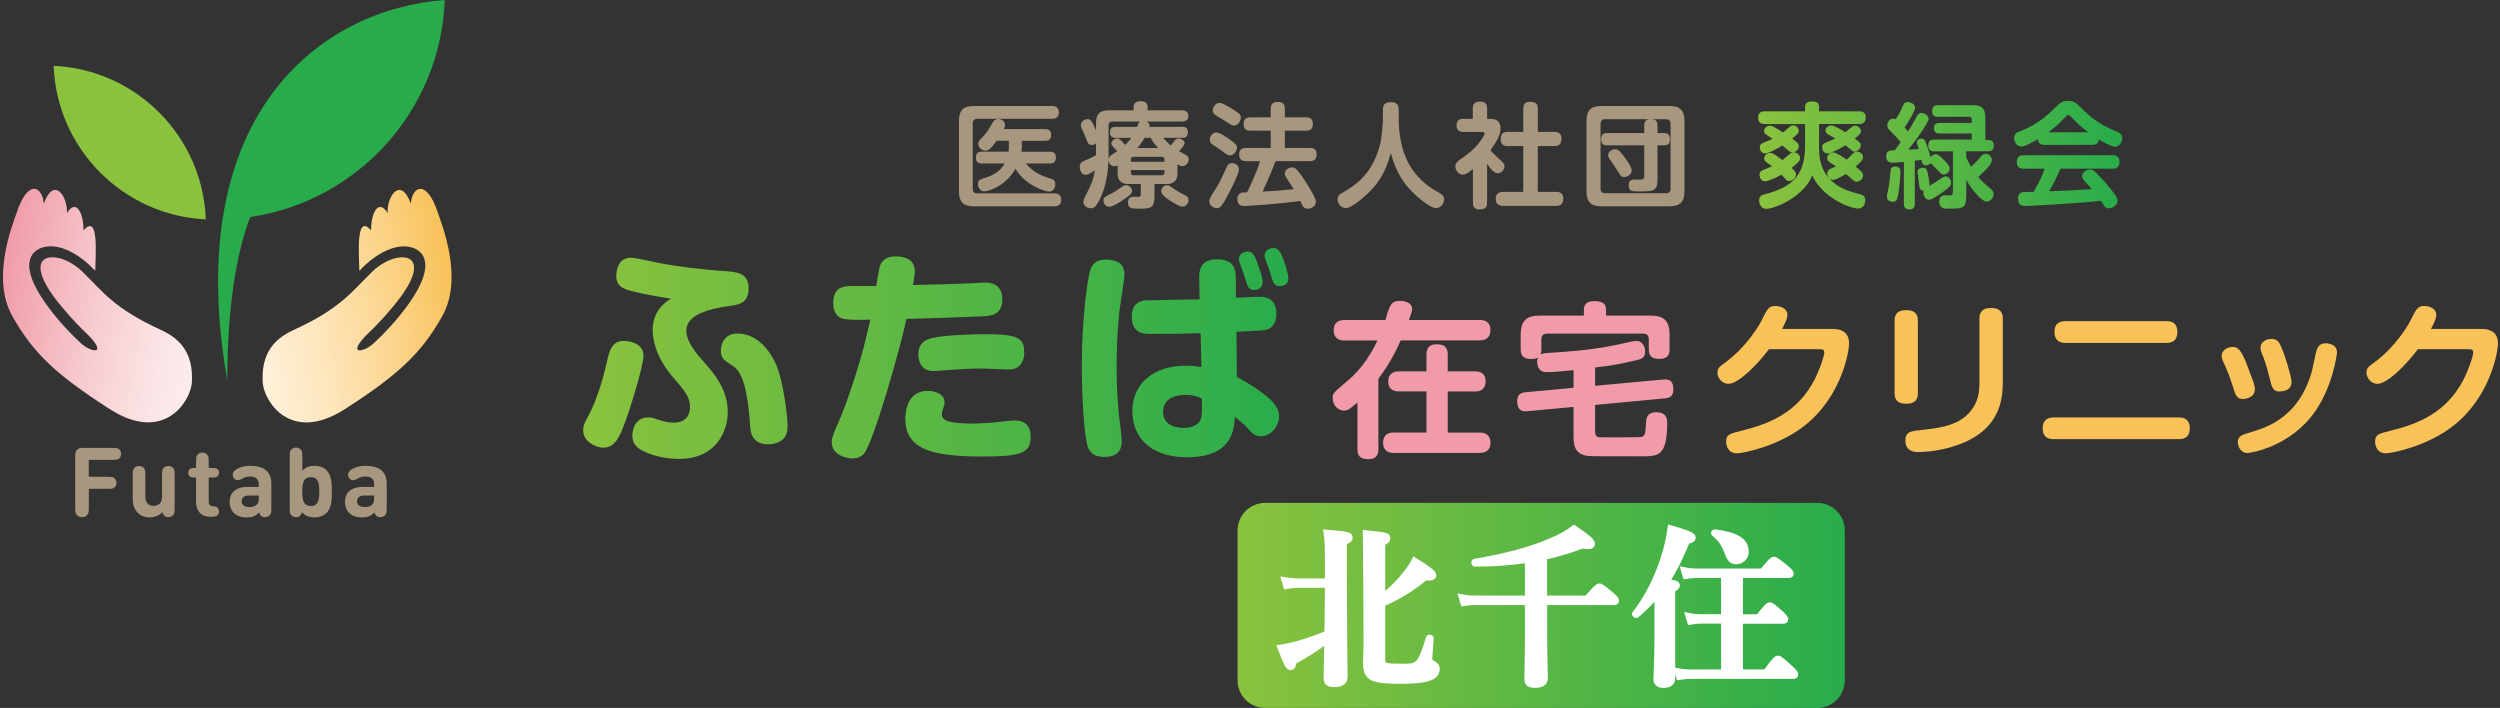 <?xml version="1.0" encoding="utf-8"?>
<!-- Generator: Adobe Illustrator 25.0.0, SVG Export Plug-In . SVG Version: 6.00 Build 0)  -->
<svg version="1.1" id="レイヤー_1" xmlns="http://www.w3.org/2000/svg" xmlns:xlink="http://www.w3.org/1999/xlink" x="0px"
	 y="0px" viewBox="0 0 452 128" style="enable-background:new 0 0 452 128;" xml:space="preserve">
<rect x="0" y="0" width="452" height="128" fill="#333333" stroke="none"/>
<style type="text/css">
	.st0{fill:url(#SVGID_3_);}
	.st1{fill:#F09BA7;}
	.st2{fill:#F9C258;}
	.st3{fill:#A8977F;}
	.st4{fill:url(#SVGID_4_);}
	.st5{fill:#8AC23E;}
	.st6{fill:#28AC4B;}
	.st7{clip-path:url(#SVGID_5_);fill:url(#SVGID_6_);}
	.st8{clip-path:url(#SVGID_7_);fill:url(#SVGID_8_);}
	.st9{fill:url(#SVGID_9_);}
	.st10{fill:#FFFFFF;stroke:#FFFFFF;stroke-miterlimit:10;}
</style>
<linearGradient id="SVGID_3_" gradientUnits="userSpaceOnUse" x1="105.443" y1="63.912" x2="232.934" y2="63.912">
	<stop  offset="0" style="stop-color:#8AC23E"/>
	<stop  offset="1" style="stop-color:#28AC4B"/>
</linearGradient>
<path class="st0" d="M116.34,64.3c0,1.84-2.33,9.42-3.43,12.32c-0.9,2.45-1.8,4.32-3.8,4.32c-1.55,0-3.67-1.22-3.67-3.06
	c0-0.94,0.24-1.43,1.06-2.94c1.39-2.57,2.61-6.77,3.06-8.81c0.61-2.73,0.98-4.49,3.26-4.49c0.33,0,0.69,0.04,1.06,0.12
	C114.87,61.97,116.34,62.59,116.34,64.3 M140.12,65.48c-1.35-2.81-3.71-5.18-6.77-5.18c-2.12,0-2.73,1.47-2.94,2.33
	c-0.04,0.24-0.08,0.49-0.08,0.81c0,0.9,0.37,1.39,0.61,1.63c0.25,0.25,1.63,1.1,1.92,1.35c2.08,1.75,2.53,7.3,2.77,10.69
	c0.08,1.02,0.29,3.22,3.3,3.22c0.94,0,2.12-0.33,2.78-1.06c0.45-0.49,0.69-1.22,0.69-2.49C142.41,76.38,141.84,68.99,140.12,65.48
	 M131.99,55.31c1.77-0.23,3.36-0.58,3.36-3.25c0-2.72-2.2-2.92-4.41-3.06c-4.81-0.3-9.3-0.98-11.46-1.39
	c-0.78-0.12-4.53-1.02-5.38-1.02c-2.04,0-2.53,1.75-2.65,2.73c-0.29,2.53,1.39,2.98,3.06,3.38c1.7,0.44,4.2,0.89,6.8,1.29
	c-2.05,1.22-3.46,3.22-3.29,6.1c0.23,3.85,2.57,6.85,3.67,8.12c2.2,2.57,3.06,3.55,3.06,5.43c0,0.45-0.08,2.77-2.9,2.77
	c-0.98,0-1.75-0.2-2.33-0.37c-1.51-0.49-1.67-0.57-2.29-0.57c-2.9,0-2.9,3.1-2.9,3.26c0,1.14,0.45,2,1.71,2.69
	c2.41,1.31,5.35,1.55,6.77,1.55c6.78,0,8.77-5.18,8.77-8.41c0-3.14-1.31-5.86-4.41-9.22C122.05,59.77,123.09,56.47,131.99,55.31
	 M159.48,47.37c0.61-0.82,1.55-1.02,2.45-1.02c1.59,0,3.47,0.49,3.47,2.73c0,0.57-0.12,1.22-0.33,2.45
	c3.26-0.08,7.22-0.16,9.79-0.28c0.49,0,2.69-0.16,3.14-0.16c0.82,0,3.22,0.04,3.22,3.06c0,2.77-2.04,2.94-3.3,3.02
	c-4.2,0.2-9.39,0.37-14.04,0.49c-1.06,5.18-6.04,22.65-7.71,24.4c-0.29,0.33-0.94,0.82-2.04,0.82c-1.14,0-3.75-0.61-3.75-2.94
	c0-0.9,0.65-2.37,1.06-3.22c1.63-3.67,3.63-9.79,4.73-13.99c0.45-1.75,0.94-3.92,1.18-4.94c-2.33,0.08-4.69,0.08-5.47-0.37
	c-1.06-0.61-1.23-1.84-1.23-2.61c0-2.53,1.31-3.1,3.35-3.1h4.41C158.99,48.31,159.03,47.94,159.48,47.37 M177.59,82.54
	c-9.67,0-13.91-1.55-13.91-6.89c0-0.53,0.04-4.98,4.04-4.98c1.47,0,3.06,0.61,3.06,2.08c0,0.41-0.12,0.73-0.2,0.94
	c-0.24,0.65-0.29,0.82-0.29,1.18c0,0.74,0.45,1.22,1.92,1.47c1.1,0.2,2.49,0.24,3.43,0.24c1.14,0,3.31-0.08,6-0.41
	c0.49-0.04,1.39-0.16,1.84-0.16c1.83,0,2.86,1.02,2.86,2.94C186.32,81.84,184.9,82.54,177.59,82.54 M184.16,66.26
	c-0.53,0.45-1.1,0.53-2.04,0.53c-0.69,0-3.75-0.16-4.37-0.16c-2.57,0-3.67,0.08-7.55,0.37c-0.24,0.04-0.9,0.08-1.47,0.08
	c-2.69,0-2.69-2.65-2.69-3.06c0-1.27,0.53-2.45,2.45-2.9c2.57-0.57,7.34-0.69,10.08-0.69c6.16,0,6.61,1.02,6.61,3.55
	C185.18,64.59,184.9,65.69,184.16,66.26 M203.31,49.73c0,0.49-0.81,5.59-0.94,6.65c-0.33,3.26-0.49,6.61-0.49,9.91
	c0,3.59,0.2,7.34,0.69,10.93c0.12,0.9,0.24,2.08,0.24,2.57c0,1.96-1.18,2.82-3.1,2.82c-0.77,0-2.53-0.04-3.1-2.04
	c-0.61-2.08-1.02-8.77-1.02-14.57c0-8.85,1.14-15.87,1.43-16.85c0.29-1.1,0.98-2.53,3.76-2.16
	C202.78,47.29,203.31,48.27,203.31,49.73 M216.82,50.31c-0.04-1.14,0.04-3.43,3.26-3.43c3.26,0,3.35,2.16,3.35,3.43l0.04,3.51
	c0.65-0.04,3.96-0.16,4.16-0.16c0.81,0,3.14,0,3.14,3.1c0,2.04-1.14,2.65-1.67,2.82c-0.65,0.16-0.94,0.2-5.55,0.41l0.08,8.16
	c3.26,1.75,5.14,3.22,6.28,4.32c0.82,0.82,1.35,1.75,1.35,2.82c0,1.8-1.47,3.59-3.26,3.59c-1.14,0-1.55-0.45-2.94-2
	c-0.17-0.16-1.59-1.39-1.8-1.55c-0.12,2.24-0.37,7.34-8.61,7.34c-7.26,0-9.92-4.2-9.92-8.32c0-4.9,3.75-8.24,9.63-8.24
	c1.31,0,2.2,0.16,2.86,0.25l-0.16-6.12c-2.81,0.12-6.28,0.12-9.14,0.12c-1.02,0-3.3,0-3.3-3.1c0-2.41,1.47-2.81,2.36-2.94
	c0.49-0.04,8.12-0.2,9.91-0.2L216.82,50.31z M214.33,71.4c-0.98,0-4.04,0.2-4.04,3.06c0,2.82,3.06,2.9,3.67,2.9
	c0.9,0,2.61-0.2,3.14-1.59c0.2-0.57,0.24-0.9,0.2-3.71C216.49,71.68,215.76,71.4,214.33,71.4 M224.12,47.49
	C224,47.2,224,46.92,224,46.8c0-1.06,1.1-1.31,1.59-1.31c0.69,0,1.18,0.53,1.47,1.35c0.69,1.8,1.22,3.26,1.22,4.16
	c0,1.35-1.31,1.43-1.55,1.43c-0.57,0-0.98-0.2-1.27-1.02c-0.08-0.29-0.57-1.75-0.65-2.04C224.69,49.08,224.24,47.86,224.12,47.49
	 M228.77,46.84c-0.12-0.29-0.12-0.61-0.12-0.69c0-1.06,1.18-1.31,1.63-1.31c0.86,0,1.18,0.69,1.63,1.76c0.45,1.1,1.02,2.9,1.02,3.75
	c0,1.35-1.39,1.39-1.59,1.39c-0.41,0-0.94-0.12-1.26-1.02c-0.08-0.28-0.53-1.71-0.61-2C229.38,48.43,228.85,47.12,228.77,46.84"/>
<g>
	<g>
		<path class="st1" d="M267.61,57.85h-12.87c0.57-1.56,0.57-1.77,0.57-1.98c0-1.23-1.45-1.47-2.2-1.47c-1.57,0-1.87,0.72-2.62,3.46
			h-7.46c-1.23,0-1.9,0.66-1.9,1.86c0,1.14,0.63,1.84,1.9,1.84h6.01c-0.84,1.83-2.59,4.93-5.29,7.19c-2.68,2.26-2.8,2.35-2.8,3.22
			c0,1.26,0.9,2.26,2.04,2.26c0.6,0,0.93-0.15,2.44-1.47v8.48c0,1.11,0.45,1.78,1.98,1.78c1.8,0,1.8-1.35,1.8-1.78V68.49
			c2.2-2.89,3.61-5.92,4.03-6.95h14.34c1.23,0,1.89-0.66,1.89-1.86C269.5,58.42,268.72,57.85,267.61,57.85z"/>
		<path class="st1" d="M267.58,78.21h-5.83v-7.43h4.99c1.17,0,1.86-0.6,1.86-1.84c0-1.23-0.72-1.8-1.86-1.8h-4.99v-3.1
			c0-1.32-0.72-1.8-2.07-1.8c-1.45,0-1.77,0.93-1.77,1.8v3.1h-5.02c-1.2,0-1.9,0.63-1.9,1.83c0,1.26,0.78,1.8,1.9,1.8h5.02v7.43
			h-5.96c-1.23,0-1.89,0.63-1.89,1.86c0,1.23,0.72,1.83,1.89,1.83h15.64c1.23,0,1.9-0.69,1.9-1.86
			C269.47,78.66,268.57,78.21,267.58,78.21z"/>
		<path class="st1" d="M301.1,72.01c0.84-0.09,1.44-0.39,1.44-1.66c0-1.92-1.29-1.77-1.78-1.74l-12.36,1.14v-3.31
			c3.19-0.36,4.81-0.69,7.49-1.32c0.84-0.18,1.56-0.48,1.56-1.53c0-0.63-0.33-1.95-1.62-1.95c-0.36,0-0.93,0.12-1.18,0.18
			c-6.01,1.44-10.4,1.71-15.01,2.01c-0.21,0-0.75,0.06-1.11,0.27c0.09-0.24,0.15-0.42,0.15-1.02v-1.74c0-0.69,0.36-1.02,1.02-1.02
			h17.38c0.69,0,1.02,0.36,1.02,1.02v1.71c0,1.17,0.36,1.84,1.96,1.84c1.68,0,1.8-1.02,1.8-1.84v-2.5c0-2.68-1.14-3.49-3.46-3.49
			h-8.03v-1.11c0-1.23-0.9-1.5-2.17-1.5c-1.05,0-1.83,0.39-1.83,1.5v1.11h-7.94c-2.29,0-3.49,0.78-3.49,3.49v2.53
			c0,1.08,0.36,1.83,1.9,1.83c0.69,0,0.99-0.15,1.23-0.27c-0.15,0.3-0.15,0.63-0.15,0.75c0,0.48,0.09,1.89,1.68,1.89
			c1.17,0,2.28-0.09,4.9-0.36v3.19l-8.69,0.81c-0.87,0.09-1.5,0.42-1.5,1.59c0,2.01,1.35,1.89,1.83,1.84l8.36-0.78v5.44
			c0,0.99,0,3.28,2.77,3.43c0.81,0.06,1.53,0.06,9.65,0.06c2.83,0,4.51,0,4.51-6.05c0-0.54,0-1.92-1.98-1.92
			c-1.74,0-1.8,1.23-1.83,1.77c-0.12,2.07-0.15,2.53-0.9,2.71c-0.33,0.06-4.51,0.06-5.42,0.06c-2.22,0-2.28,0-2.46-0.09
			c-0.24-0.12-0.45-0.33-0.45-1.05v-4.72L301.1,72.01z"/>
	</g>
	<g>
		<path class="st2" d="M331.31,59.47h-9.11c0.81-1.53,0.96-2.04,0.96-2.59c0-1.08-1.23-1.56-2.14-1.56c-1.26,0-1.47,0.51-2.59,2.74
			c-0.45,0.93-2.8,4.72-6.28,7.31c-1.38,1.02-1.63,1.2-1.63,2.02c0,0.99,0.9,2.01,1.96,2.01c2.04,0,5.83-4.21,7.34-6.26h8.87
			c0.75,0,1.14,0,1.14,0.57c0,0.78-0.93,3.28-1.71,4.84c-3.13,6.11-8.27,8.09-13.23,9.32c-2.23,0.54-2.8,0.72-2.8,2.02
			c0,0.45,0.18,2.07,1.99,2.07c0.96,0,7.4-1.23,12.18-4.99c6.89-5.44,8.06-13.71,8.06-14.86C334.32,60.55,333.5,59.47,331.31,59.47z
			"/>
		<path class="st2" d="M346.75,71.08V58c0-1.44-0.78-1.93-2.14-1.93c-1.77,0-2.07,0.99-2.07,1.93v13.08c0,1.44,0.78,1.92,2.14,1.92
			C346.45,73,346.75,72.01,346.75,71.08z"/>
		<path class="st2" d="M359.98,55.68c-1.8,0-2.1,1.02-2.1,1.96v11.43c0,1.86-0.18,3.61-1.72,5.41c-1.59,1.84-3.88,2.8-8.66,3.25
			c-2.02,0.21-3.01,0.3-3.01,1.93c0,2.07,1.87,2.07,2.32,2.07c0.66,0,2.95-0.06,5.65-0.81c9.14-2.53,9.65-8.51,9.65-11.97V57.64
			C362.12,56.19,361.3,55.68,359.98,55.68z"/>
		<path class="st2" d="M373.47,62h18.22c1.05,0,1.98-0.42,1.98-1.98c0-1.96-1.53-1.96-1.98-1.96h-18.22c-0.93,0-2.02,0.27-2.02,1.98
			C371.46,62,373.02,62,373.47,62z"/>
		<path class="st2" d="M393.92,75.47h-22.58c-1.2,0-2.02,0.51-2.02,1.98c0,1.95,1.5,1.95,2.02,1.95h22.58c1.2,0,1.99-0.51,1.99-1.98
			C395.91,75.5,394.4,75.47,393.92,75.47z"/>
		<path class="st2" d="M410.45,68.76c0.21,0.93,0.48,2.02,1.53,2.02c0.63,0,2.34-0.06,2.34-1.78c0-0.72-1.2-4.84-1.89-6.31
			c-0.36-0.81-0.66-1.41-1.77-1.41c-0.96,0-1.96,0.57-1.96,1.56c0,0.39,0.12,0.69,0.24,1.02C409.49,65.24,409.88,66.42,410.45,68.76
			z"/>
		<path class="st2" d="M421.12,62.15c-0.21-0.06-0.42-0.09-0.6-0.09c-1.41,0-1.66,1.05-1.84,1.87c-0.63,3.01-0.69,3.34-1.11,4.51
			c-2.44,7.07-7.85,8.87-10.26,9.59c-2.11,0.63-2.71,0.81-2.71,1.92c0,0.6,0.39,1.95,1.77,1.95c0.48,0,7.73-1.08,12.21-7.52
			c3.28-4.75,3.94-10.46,3.94-10.58C422.54,63.2,422.33,62.39,421.12,62.15z"/>
		<path class="st2" d="M407.68,70.36c0-0.45-0.09-0.78-0.33-1.47c-1.75-4.78-2.26-6.16-3.67-6.16c-0.93,0-2.01,0.57-2.01,1.62
			c0,0.42,0.15,0.75,0.3,1.08c0.6,1.29,1.11,2.44,1.83,4.78c0.33,1.05,0.6,1.93,1.65,1.93C406.12,72.13,407.68,71.86,407.68,70.36z"
			/>
		<path class="st2" d="M448.63,59.47h-9.11c0.81-1.53,0.96-2.04,0.96-2.59c0-1.08-1.23-1.56-2.13-1.56c-1.26,0-1.47,0.51-2.59,2.74
			c-0.45,0.93-2.79,4.72-6.28,7.31c-1.38,1.02-1.62,1.2-1.62,2.02c0,0.99,0.9,2.01,1.95,2.01c2.05,0,5.84-4.21,7.34-6.26h8.87
			c0.75,0,1.14,0,1.14,0.57c0,0.78-0.93,3.28-1.71,4.84c-3.13,6.11-8.27,8.09-13.23,9.32c-2.23,0.54-2.8,0.72-2.8,2.02
			c0,0.45,0.18,2.07,1.98,2.07c0.96,0,7.4-1.23,12.18-4.99c6.89-5.44,8.06-13.71,8.06-14.86C451.63,60.55,450.82,59.47,448.63,59.47
			z"/>
	</g>
</g>
<g>
	<g>
		<path class="st3" d="M190.19,19.16c0.27,0,1.25,0,1.25,1.15c0,1.17-0.99,1.17-1.25,1.17h-13.48c-0.53,0-0.84,0.25-0.84,0.84v11.82
			c0,0.58,0.29,0.82,0.84,0.82h13.89c0.27,0,1.27,0.02,1.27,1.17c0,1.17-0.99,1.17-1.27,1.17h-14.47c-1.83,0-2.75-0.64-2.75-2.75
			V21.91c0-2.14,0.92-2.75,2.75-2.75H190.19z M189.8,27.42c0.29,0,1.11,0,1.11,1.07c0,1.07-0.82,1.07-1.11,1.07h-4.34
			c1.21,1.29,1.97,1.95,4.48,2.73c0.41,0.12,0.86,0.29,0.86,1.03c0,0.45-0.25,1.32-1.15,1.32c-0.72,0-4.32-1.15-6.04-4.13
			c-1.97,3.37-5.08,4.09-5.63,4.09c-0.9,0-1.17-0.86-1.17-1.32c0-0.72,0.53-0.88,0.88-0.99c1.27-0.39,2.92-0.92,3.97-2.73h-4.13
			c-0.31,0-1.09,0-1.09-1.05c0-1.03,0.66-1.09,1.09-1.09h4.81c0-0.02,0.06-0.51,0.06-0.72v-1.25h-2.22
			c-1.13,1.64-1.58,1.79-2.01,1.79c-0.62,0-1.3-0.53-1.3-1.23c0-0.43,0.1-0.51,0.99-1.46c0.6-0.62,1.01-1.34,1.52-2.24
			c0.25-0.45,0.56-0.8,1.09-0.8c0.47,0,1.23,0.29,1.23,1.07c0,0.29-0.08,0.49-0.23,0.76h7.48c0.27,0,1.11,0,1.11,1.05
			c0,1.07-0.82,1.07-1.11,1.07h-4.21v1.25c0,0.29-0.04,0.58-0.06,0.72H189.8z"/>
		<path class="st3" d="M212.88,31.24c0,0.43,0,1.03-0.45,1.5c-0.51,0.53-1.15,0.53-1.58,0.53h-2.12v2.14c0,2.14-0.55,2.32-2.73,2.32
			c-1.32,0-2.06,0-2.06-1.13c0-0.66,0.35-1.03,1.01-1.03c0.08,0,0.78,0.02,0.84,0.02c0.39,0,0.47-0.14,0.47-0.55v-1.77h-2.18
			c-1.91,0-2.01-1.25-2.01-2.01v-1.38c-0.14,0.08-0.37,0.19-0.62,0.19c-0.55,0-0.97-0.53-1.03-1.09c-0.08,1.97-0.43,4.77-1.54,6.99
			c-0.76,1.52-1.13,1.69-1.66,1.69c-0.68,0-1.34-0.53-1.34-1.13c0-0.37,0.16-0.7,0.35-1.07c1.07-2.1,1.4-2.73,1.71-4.67
			c-0.39,0.29-1.17,0.82-1.69,0.82c-0.86,0-1.03-1.13-1.03-1.46c0-0.76,0.51-0.97,0.95-1.13c0.53-0.21,1.23-0.53,1.99-0.99v-2.06
			c-0.14,0.08-0.41,0.23-0.78,0.23c-0.62,0-0.72-0.35-1.05-1.23c-0.27-0.74-0.39-0.99-0.76-1.73c-0.04-0.1-0.14-0.35-0.14-0.64
			c0-0.64,0.68-1.07,1.21-1.07c0.62,0,0.84,0.49,1.52,2.03v-1.25c0-1.85,0.82-2.36,2.38-2.36h4.42v-0.64c0-0.9,0.84-1.01,1.21-1.01
			c0.62,0,1.32,0.16,1.32,1.01v0.64h6.15c0.47,0,1.21,0.1,1.21,0.99c0,0.76-0.47,1.03-1.21,1.03h-6.39
			c0.39,0.16,0.66,0.37,0.58,0.97h5.9c0.41,0,1.03,0.02,1.03,0.97c0,0.92-0.55,1.01-1.03,1.01h-3.43c0.92,0.99,1.03,1.09,1.38,1.38
			c0.14-0.16,0.72-0.92,0.86-1.07c0.16-0.16,0.35-0.19,0.53-0.19c0.49,0,1.11,0.37,1.11,0.84c0,0.39-0.68,1.11-1.01,1.46
			c0.21,0.1,1.11,0.6,1.3,0.72c0.39,0.25,0.43,0.45,0.43,0.72c0,0.6-0.39,1.25-1.11,1.25c-0.33,0-0.58-0.1-0.9-0.31V31.24z
			 M202.89,36.26c-0.64,0.43-1.77,1.13-2.34,1.13c-0.78,0-1.05-0.74-1.05-1.11c0-0.56,0.19-0.64,1.44-1.3
			c0.8-0.41,1.07-0.62,1.91-1.21c0.27-0.21,0.47-0.29,0.76-0.29c0.58,0,1.07,0.47,1.07,1.09C204.68,34.96,204.26,35.36,202.89,36.26
			z M200.44,28.72c0.06-0.35,0.35-0.58,0.41-0.62c0.31-0.25,0.84-0.55,1.15-0.78c-0.25-0.27-0.53-0.58-0.78-0.82
			c-0.21-0.23-0.29-0.37-0.29-0.58c0-0.47,0.6-0.9,1.07-0.9c0.29,0,0.51,0.12,1.44,1.17c0.41-0.39,0.78-0.8,1.11-1.27h-2.84
			c-0.62,0-1.03-0.19-1.03-1.03c0-0.84,0.55-0.95,1.03-0.95h3.88c0.29-0.76,0.33-0.84,0.49-0.97h-4.93c-0.49,0-0.72,0.25-0.72,0.7
			V28.72z M204.47,29.25h6.06v-0.41c0-0.29-0.12-0.49-0.49-0.49h-5.08c-0.41,0-0.49,0.23-0.49,0.49V29.25z M204.47,30.75v0.43
			c0,0.29,0.1,0.51,0.49,0.51h5.08c0.41,0,0.49-0.27,0.49-0.51v-0.43H204.47z M209.38,26.76c-0.86-0.95-1.13-1.44-1.34-1.85h-1.09
			c-0.29,0.47-0.64,1.05-1.3,1.85H209.38z M211.01,33.48c0.29,0,0.37,0.04,1.05,0.53c0.78,0.55,1.52,0.95,2.34,1.38
			c0.25,0.14,0.49,0.35,0.49,0.78c0,0.47-0.37,1.19-1.15,1.19c-0.49,0-1.62-0.72-2.16-1.07c-0.58-0.37-1.64-1.07-1.64-1.71
			C209.94,33.94,210.49,33.48,211.01,33.48z"/>
		<path class="st3" d="M222.6,34.1c-1.77,3.54-2.08,3.54-2.57,3.54c-0.66,0-1.38-0.53-1.38-1.21c0-0.47,0.16-0.72,1.03-2.1
			c0.82-1.27,1.42-2.61,2.1-4.09c0.14-0.33,0.35-0.74,0.99-0.74c0.51,0,1.23,0.37,1.23,1.11C224,31.31,223.01,33.3,222.6,34.1z
			 M219.88,23.95c0.62,0,1.66,0.72,2.4,1.23c1.19,0.82,1.36,1.13,1.36,1.52c0,0.6-0.55,1.4-1.27,1.4c-0.35,0-0.49-0.1-1.71-1.01
			c-0.23-0.16-1.23-0.82-1.44-0.97c-0.37-0.25-0.49-0.41-0.49-0.97C218.73,24.65,219.27,23.95,219.88,23.95z M220.46,18.6
			c0.58,0,1.73,0.72,2.38,1.13c1.21,0.74,1.5,0.97,1.5,1.54c0,0.68-0.58,1.44-1.23,1.44c-0.35,0-0.43-0.06-1.69-0.9
			c-0.27-0.16-1.46-0.86-1.69-1.03c-0.21-0.12-0.47-0.31-0.47-0.88C219.27,19.34,219.8,18.6,220.46,18.6z M225.29,29.13
			c-0.37,0-1.25-0.02-1.25-1.19c0-1.01,0.64-1.19,1.25-1.19h4.46v-3.12h-3.64c-0.31,0-1.27,0-1.27-1.15c0-0.92,0.41-1.27,1.27-1.27
			h3.64v-1.52c0-0.47,0.08-1.25,1.19-1.25c0.9,0,1.36,0.27,1.36,1.25v1.52h3.82c0.31,0,1.25,0,1.25,1.15c0,0.97-0.45,1.27-1.25,1.27
			h-3.82v3.12h4.5c0.31,0,1.25,0,1.25,1.13c0,0.92-0.43,1.25-1.25,1.25h-6.19c-0.78,2.16-1.87,4.52-2.34,5.51
			c2.28-0.12,2.9-0.16,5.63-0.43c-0.43-0.72-0.51-0.86-1.29-2.01c-0.27-0.39-0.31-0.62-0.31-0.82c0-0.72,0.76-1.11,1.27-1.11
			c0.53,0,0.84,0.21,1.73,1.46c0.51,0.76,1.25,1.85,1.99,3.19c0.45,0.82,0.62,1.21,0.62,1.58c0,0.7-0.7,1.23-1.44,1.23
			c-0.7,0-0.95-0.45-1.05-0.68c-0.06-0.1-0.31-0.62-0.35-0.72c-4.44,0.64-9.89,0.92-10.13,0.92c-0.25,0-1.23,0-1.23-1.27
			c0-0.45,0.19-0.84,0.58-1.07c0.19-0.1,0.31-0.12,1.19-0.14c0.88-1.83,1.75-3.7,2.34-5.63H225.29z"/>
		<path class="st3" d="M250.03,19.8c0-0.37,0-1.34,1.42-1.34c1.42,0,1.44,0.92,1.44,1.34v1.97c0,1.56,0.25,5.9,2.67,9.17
			c1.19,1.62,2.77,2.92,4.54,3.86c0.49,0.27,0.99,0.56,0.99,1.27c0,0.58-0.47,1.56-1.5,1.56c-1.01,0-3.51-2.08-4.85-3.56
			c-1.64-1.81-2.67-4.07-3.27-6.43c-0.97,3.7-2.41,5.53-3.72,6.89c-1.17,1.21-3.41,3.1-4.44,3.1c-0.86,0-1.48-0.84-1.48-1.58
			c0-0.66,0.37-0.9,0.76-1.13c2.67-1.52,5.67-3.58,7.01-9.13c0.21-0.88,0.43-3.7,0.43-4.03V19.8z"/>
		<path class="st3" d="M269.42,21.48c1.05,0,1.87,0.39,1.87,1.71c0,0.88-0.27,1.83-1.83,3.97c0.47,0.53,0.86,0.9,1.56,1.56
			c0.82,0.76,0.99,0.9,0.99,1.34c0,0.58-0.53,1.27-1.21,1.27c-0.72,0-1.4-0.95-1.93-1.69v6.97c0,1.01-0.47,1.25-1.4,1.25
			c-1.07,0-1.17-0.72-1.17-1.25v-6.06c-0.84,0.68-1.25,1.03-1.85,1.03c-0.66,0-1.32-0.72-1.32-1.46c0-0.7,0.31-0.9,1.85-1.99
			c2.26-1.58,3.43-3.7,3.43-3.95c0-0.31-0.31-0.33-0.49-0.33h-3.33c-0.6,0-1.25-0.16-1.25-1.19c0-1.17,0.92-1.17,1.25-1.17h1.69
			v-1.85c0-0.95,0.43-1.27,1.38-1.27c1.15,0,1.21,0.86,1.21,1.27v1.85H269.42z M280.97,23.84c0.35,0,1.34,0,1.34,1.19
			c0,0.97-0.37,1.38-1.34,1.38h-2.94v8.28h3.29c0.33,0,1.32,0,1.32,1.17c0,0.95-0.37,1.36-1.32,1.36h-9.43c-0.37,0-1.46,0-1.46-1.19
			c0-1.01,0.47-1.34,1.46-1.34h3.52v-8.28h-2.8c-0.33,0-1.29,0-1.29-1.21c0-1.01,0.43-1.36,1.29-1.36h2.8v-4.17
			c0-0.47,0.06-1.27,1.21-1.27c1.03,0,1.42,0.35,1.42,1.27v4.17H280.97z"/>
		<path class="st3" d="M304.55,34.55c0,2.12-0.92,2.75-2.75,2.75h-12.21c-1.83,0-2.75-0.62-2.75-2.75V21.91
			c0-2.12,0.9-2.75,2.75-2.75h12.21c1.83,0,2.75,0.64,2.75,2.75V34.55z M302.04,22.39c0-0.6-0.33-0.84-0.82-0.84H290.2
			c-0.6,0-0.82,0.35-0.82,0.84v11.7c0,0.55,0.27,0.84,0.82,0.84h11.02c0.53,0,0.82-0.27,0.82-0.84V22.39z M299.68,32.29
			c0,2.32-0.66,2.32-3.58,2.32c-0.95,0-1.64,0-1.64-1.09c0-1.07,0.76-1.07,1.05-1.07c0.16,0,0.88,0.04,1.03,0.04
			c0.66,0,0.74-0.29,0.74-0.66v-5.55h-6.62c-0.43,0-1.17,0-1.17-1.05c0-0.99,0.43-1.17,1.17-1.17h6.62v-1.34
			c0-0.82,0.35-1.17,1.13-1.17c0.82,0,1.27,0.21,1.27,1.17v1.34h1.07c0.43,0,1.17,0.02,1.17,1.07c0,0.99-0.41,1.15-1.17,1.15h-1.07
			V32.29z M293.96,28.76c0.39,0.55,1.05,1.5,1.05,2.06c0,0.84-0.92,1.19-1.38,1.19c-0.53,0-0.7-0.29-1.29-1.29
			c-0.29-0.49-0.51-0.8-1.15-1.71c-0.19-0.25-0.43-0.6-0.43-0.97c0-0.62,0.68-1.05,1.23-1.05
			C292.44,26.99,292.71,26.99,293.96,28.76z"/>
	</g>
	<linearGradient id="SVGID_4_" gradientUnits="userSpaceOnUse" x1="317.872" y1="28.048" x2="383.693" y2="28.048">
		<stop  offset="0" style="stop-color:#8AC23E"/>
		<stop  offset="1" style="stop-color:#28AC4B"/>
	</linearGradient>
	<path class="st4" d="M336.08,20.12c0.31,0,1.25,0,1.25,1.09c0,0.82-0.35,1.21-1.25,1.21h-7.19v4.46c0,2.65,0.78,4.73,2.96,6.39
		c1.34,1.01,3.04,1.48,4.38,1.83c0.68,0.19,1.01,0.41,1.01,1.09c0,0.41-0.18,1.52-1.3,1.52c-1.4,0-6.56-2.01-8.28-6.02
		c-0.27,0.68-0.78,1.95-2.84,3.6c-2.06,1.62-4.54,2.47-5.45,2.47c-1.17,0-1.32-1.17-1.32-1.5c0-0.8,0.51-1.01,1.01-1.13
		c4.21-1.11,7.3-2.84,7.3-8.69v-4.01h-7.26c-0.41,0-1.23-0.06-1.23-1.15c0-0.92,0.55-1.15,1.23-1.15h7.26v-0.76
		c0-0.66,0.35-1.03,1.17-1.03c0.78,0,1.36,0.16,1.36,1.03v0.76H336.08z M325.46,28.59c0,0.53-0.51,0.97-1.54,1.77
		c0.6,0.56,0.8,0.78,0.8,1.17c0,0.68-0.74,1.21-1.23,1.21c-0.35,0-0.55-0.23-0.8-0.51c-0.12-0.14-0.25-0.27-0.6-0.64
		c-1.03,0.58-2.43,1.19-2.94,1.19c-0.8,0-1.03-0.78-1.03-1.17c0-0.55,0.37-0.76,0.78-0.92c0.97-0.39,1.07-0.43,1.48-0.62
		c-0.18-0.14-0.97-0.72-1.13-0.84c-0.14-0.12-0.29-0.29-0.29-0.58c0-0.49,0.47-1.01,1.11-1.01c0.27,0,0.51,0,2.18,1.3
		c0.33-0.23,0.64-0.49,1.23-1.03c0.16-0.14,0.35-0.33,0.72-0.37c-0.25,0.02-0.41-0.02-0.62-0.14c-0.23-0.14-1.13-0.92-1.32-1.09
		c-1.15,0.74-2.65,1.44-3.14,1.44c-0.68,0-0.95-0.72-0.95-1.13c0-0.53,0.39-0.7,0.68-0.82c1.19-0.49,1.32-0.53,1.64-0.72
		c-1.27-0.78-1.54-0.97-1.54-1.36c0-0.55,0.47-0.99,1.05-0.99c0.31,0,0.51,0.08,0.92,0.31c0.37,0.23,0.97,0.58,1.46,0.9
		c0.19-0.14,0.78-0.64,1.17-0.99c0.25-0.21,0.39-0.29,0.66-0.29c0.58,0,1.01,0.49,1.01,0.95c0,0.47-0.35,0.76-1.19,1.44
		c1.07,0.8,1.21,0.97,1.21,1.38c0,0.45-0.37,1.01-1.03,1.11C324.94,27.5,325.46,28.06,325.46,28.59z M336.43,26.29
		c0,0.56-0.53,1.13-1.09,1.13c-0.29,0-0.45-0.12-0.7-0.33c-0.62-0.58-0.72-0.62-0.99-0.82c-1.11,0.7-2.69,1.48-3.23,1.48
		c-0.76,0-0.99-0.8-0.99-1.13c0-0.58,0.47-0.78,0.8-0.9c0.9-0.37,1.01-0.39,1.6-0.7c-0.23-0.12-1.21-0.66-1.4-0.78
		c-0.1-0.08-0.39-0.27-0.39-0.64c0-0.39,0.39-0.92,1.07-0.92c0.55,0,1.91,0.84,2.51,1.23c0.27-0.19,0.35-0.27,1.13-0.92
		c0.25-0.23,0.47-0.27,0.66-0.27c0.6,0,1.05,0.53,1.05,0.97s-0.35,0.72-1.11,1.36C336.23,25.67,336.43,25.9,336.43,26.29z
		 M335.01,27.77c0.25-0.25,0.47-0.35,0.74-0.35c0.6,0,1.09,0.49,1.09,1.01c0,0.47-0.37,0.82-1.34,1.69
		c1.07,0.88,1.34,1.11,1.34,1.64c0,0.68-0.72,1.09-1.15,1.09c-0.29,0-0.45-0.1-0.76-0.37c-0.62-0.55-0.64-0.58-1.19-1.03
		c-0.53,0.35-1.81,1.07-2.32,1.07c-0.64,0-1.05-0.68-1.05-1.19c0-0.49,0.33-0.68,0.51-0.78c0.16-0.08,0.9-0.41,1.05-0.47
		c-0.16-0.12-0.27-0.21-1.05-0.68c-0.23-0.14-0.53-0.39-0.53-0.82c0-0.49,0.51-1.03,1.11-1.03c0.49,0,1.79,0.86,2.41,1.29
		C334.21,28.55,334.3,28.49,335.01,27.77z M343.65,25.72c-0.35-0.45-0.66-0.82-1.5-1.66c-0.82-0.82-0.92-0.95-0.92-1.46
		c0-0.51,0.43-1.15,1.05-1.15c0.23,0,0.35,0.06,0.47,0.14c0.35-0.6,0.76-1.25,1.11-2.06c0.33-0.72,0.47-1.09,1.05-1.09
		c0.51,0,1.34,0.39,1.34,0.99c0,0.66-1.23,2.61-1.91,3.62c0.33,0.35,0.37,0.39,0.64,0.7c0.62-0.97,0.66-1.05,1.58-2.73
		c0.18-0.31,0.45-0.6,0.82-0.6c0.58,0,1.32,0.47,1.32,1.07c0,0.37-0.68,1.4-0.99,1.89c-1.13,1.73-1.79,2.53-2.69,3.68
		c0.39-0.02,0.55-0.02,1.89-0.12c-0.31-0.9-0.33-1.01-0.33-1.19c0-0.49,0.45-0.7,0.8-0.7c0.53,0,0.68,0.41,0.86,0.86
		c0.27,0.68,0.74,2.22,0.82,2.51c0.39-0.55,0.82-0.55,0.9-0.55c0.27,0,0.49,0.06,1.52,1.05c0.29,0.29,1.03,1.01,1.03,1.58
		c0,0.43-0.41,1.05-1.11,1.05c-0.31,0-0.37-0.06-1.01-0.72c-0.19-0.19-1.13-1.11-1.32-1.36c-0.19,0.29-0.53,0.41-0.86,0.41
		c-0.58,0-0.68-0.43-0.82-0.97c-0.18,0.02-0.29,0.04-1.19,0.14v7.73c0,0.29,0,1.09-0.99,1.09s-0.99-0.82-0.99-1.09v-7.52
		c-1.23,0.12-1.6,0.16-2.1,0.16c-0.58,0-1.09-0.29-1.09-1.19c0-1.03,0.64-1.03,1.56-1.07L343.65,25.72z M343.61,31.16
		c0,0.39-0.16,3.21-0.55,4.6c-0.08,0.31-0.25,0.72-0.82,0.72c-0.1,0-1.09,0-1.09-0.9c0-0.27,0.27-1.46,0.31-1.69
		c0.19-1.07,0.25-1.81,0.33-2.88c0.04-0.47,0.14-0.9,0.86-0.9C343.61,30.11,343.61,30.81,343.61,31.16z M350.7,32.42
		c0.72-0.49,0.9-0.53,1.09-0.53c0.55,0,0.97,0.58,0.97,1.17c0,0.53-0.23,0.72-1.46,1.64c-0.55,0.41-1.99,1.42-2.51,1.42
		c-0.58,0-1.05-0.64-1.05-1.27c0-0.16,0.02-0.27,0.06-0.37c-0.72-0.06-0.74-0.31-0.88-1.62c-0.02-0.29-0.23-1.75-0.23-1.79
		c0-0.64,0.7-0.74,0.95-0.74c0.72,0,0.78,0.33,0.99,1.46c0.02,0.1,0.25,1.27,0.25,1.81C349.55,33.22,350.43,32.6,350.7,32.42z
		 M355.49,35.42c0,1.95-0.41,2.3-2.43,2.3c-1.32,0-1.42,0-1.54-0.02c-0.6-0.1-0.9-0.66-0.9-1.21c0-0.53,0.18-1.19,1.07-1.19
		c0.16,0,0.82,0.04,0.95,0.02c0.31-0.04,0.45-0.16,0.45-0.64v-7.32h-3.41c-0.29,0-1.05,0-1.05-1.01c0-0.78,0.29-1.11,1.05-1.11h6.82
		v-1.11h-5.84c-0.31,0-1.01-0.02-1.01-0.95c0-0.84,0.53-0.95,1.01-0.95h5.84v-0.62c0-0.21-0.06-0.49-0.49-0.49h-5.65
		c-0.29,0-1.03,0-1.03-0.99c0-0.76,0.25-1.11,1.03-1.11h6.43c1.42,0,2.16,0.49,2.16,2.22v4.07h0.6c0.6,0,0.92,0.37,0.92,1.01
		c0,0.99-0.68,1.03-1.05,1.03h-3.93v1.09c0.25,0.6,0.68,1.36,0.88,1.71c0.35-0.31,0.95-0.86,1.54-1.58c0.47-0.6,0.66-0.76,1.07-0.76
		c0.66,0,1.15,0.58,1.15,1.09c0,0.39-0.14,0.68-0.49,1.11c-0.78,0.92-1.48,1.56-1.97,1.99c0.51,0.62,0.95,1.05,1.38,1.4
		c1.09,0.9,1.4,1.15,1.4,1.71c0,0.62-0.58,1.34-1.27,1.34c-0.82,0-2.57-1.93-3.68-3.95V35.42z M369.67,26.19
		c-0.76,0-1.17-0.27-1.23-1.03c-0.8,0.47-2.3,1.34-3.02,1.34c-0.66,0-1.25-0.68-1.25-1.54c0-0.78,0.49-1.03,1.11-1.25
		c3.1-1.17,4.91-2.9,6.43-4.36c0.82-0.8,1.15-1.11,2.22-1.11c1.07,0,1.34,0.29,2.53,1.44c1.13,1.13,2.82,2.73,6.21,4.11
		c0.62,0.25,1.03,0.47,1.03,1.21c0,0.82-0.6,1.52-1.32,1.52c-0.66,0-2.14-0.84-2.9-1.32c-0.1,0.88-0.7,0.99-1.25,0.99H369.67z
		 M372.51,30.5c-0.49,1.19-0.95,2.16-2.03,4.09c2.92-0.1,3.41-0.14,7.71-0.39c-0.31-0.39-0.41-0.49-1.21-1.38
		c-0.45-0.49-0.53-0.74-0.53-1.01c0-0.62,0.76-1.17,1.42-1.17c0.35,0,0.66,0.14,1.05,0.53c0.82,0.8,1.77,1.83,2.73,3.06
		c0.99,1.23,1.21,1.62,1.21,2.08c0,0.72-0.88,1.36-1.6,1.36c-0.47,0-0.7-0.27-0.82-0.45c-0.08-0.12-0.51-0.78-0.62-0.92
		c-2.14,0.25-4.36,0.41-6.54,0.55c-1.03,0.08-6.33,0.39-7.15,0.39c-0.33,0-1.27,0-1.27-1.32c0-0.18,0-1.11,0.92-1.19
		c0.19-0.02,1.62-0.06,1.93-0.06c0.74-1.36,1.48-2.71,1.97-4.17h-3.8c-0.86,0-1.25-0.39-1.25-1.29c0-1.15,0.97-1.15,1.25-1.15h16.07
		c0.84,0,1.25,0.35,1.25,1.27c0,1.17-0.97,1.17-1.25,1.17H372.51z M377.55,23.91c-0.64-0.47-1.85-1.4-3.02-2.71
		c-0.31-0.33-0.39-0.41-0.58-0.41s-0.27,0.08-0.58,0.41c-0.92,1.01-1.93,1.91-3.02,2.71H377.55z"/>
</g>
<path class="st5" d="M9.7,11.9c0.56,14.99,12.55,27.06,27.51,27.76C36.65,24.66,24.67,12.59,9.7,11.9"/>
<path class="st6" d="M80.41,0c-22.3,1.63-47.77,20.53-39.32,68.77c0-15.5,2.32-24.92,4.16-29.53C64.65,36.38,79.66,20.02,80.41,0"/>
<path class="st3" d="M19.59,86.22c0.52,0,0.72,0.02,0.95,0.14c0.31,0.16,0.52,0.52,0.52,0.94c0,0.43-0.21,0.79-0.52,0.94
	c-0.23,0.12-0.44,0.14-0.95,0.14h-3.53v3.48c0,0.57-0.02,0.77-0.17,1.07c-0.18,0.34-0.58,0.58-1.06,0.58
	c-0.48,0-0.88-0.24-1.06-0.58c-0.15-0.3-0.17-0.5-0.17-1.07v-9.39c0-0.36,0-0.8,0.34-1.15c0.34-0.34,0.79-0.34,1.15-0.34h5.34
	c0.52,0,0.72,0.02,0.95,0.14c0.31,0.16,0.52,0.52,0.52,0.94c0,0.43-0.21,0.79-0.52,0.94c-0.24,0.12-0.44,0.14-0.95,0.14h-4.38v3.06
	H19.59z"/>
<path class="st3" d="M27.08,93.54c-0.91,0-1.64-0.3-2.15-0.8c-0.73-0.74-0.93-1.59-0.93-2.59v-4.34c0-0.55,0.03-0.77,0.15-1.02
	c0.17-0.33,0.52-0.54,0.99-0.54c0.46,0,0.82,0.21,0.99,0.54c0.12,0.25,0.15,0.46,0.15,1.02v4.02c0,1.23,0.79,1.64,1.5,1.64
	c0.72,0,1.52-0.41,1.52-1.64v-4.02c0-0.55,0.03-0.77,0.15-1.02c0.17-0.33,0.53-0.54,0.99-0.54c0.46,0,0.82,0.21,0.99,0.54
	c0.12,0.25,0.15,0.46,0.15,1.02v6.15c0,0.58-0.03,0.76-0.17,1.02c-0.17,0.32-0.55,0.52-0.98,0.52c-0.31,0-0.55-0.1-0.73-0.26
	c-0.18-0.17-0.27-0.36-0.34-0.66C28.79,93.22,27.92,93.54,27.08,93.54"/>
<path class="st3" d="M35.45,86.34h-0.23c-0.43,0-0.59-0.03-0.77-0.12c-0.27-0.14-0.42-0.41-0.42-0.75c0-0.34,0.15-0.61,0.42-0.75
	c0.18-0.1,0.34-0.12,0.77-0.12h0.23v-1.21c0-0.55,0.03-0.77,0.15-1.02c0.17-0.33,0.53-0.54,0.99-0.54c0.46,0,0.82,0.21,0.99,0.54
	c0.12,0.25,0.15,0.46,0.15,1.02v1.21h0.68c0.43,0,0.59,0.03,0.77,0.12c0.27,0.14,0.42,0.41,0.42,0.75c0,0.34-0.15,0.61-0.42,0.75
	c-0.18,0.1-0.34,0.12-0.77,0.12h-0.68v4.37c0,0.43,0.16,0.77,0.73,0.81c0.29,0.02,0.49,0.04,0.68,0.14c0.28,0.14,0.45,0.4,0.45,0.81
	c0,0.4-0.18,0.67-0.45,0.81c-0.2,0.1-0.5,0.16-0.94,0.16h-0.12c-1.89,0-2.63-1.28-2.63-2.61V86.34z"/>
<path class="st3" d="M43.72,86.58c-0.3,0.18-0.55,0.24-0.75,0.24c-0.23,0-0.48-0.1-0.65-0.31c-0.18-0.22-0.25-0.42-0.25-0.68
	c0-0.51,0.43-0.87,0.85-1.08c0.66-0.35,1.38-0.53,2.3-0.53c2.54,0,3.84,1.08,3.84,3.22v4.52c0,0.59-0.03,0.76-0.17,1.02
	c-0.17,0.31-0.55,0.53-0.98,0.53c-0.31,0-0.55-0.1-0.73-0.26c-0.17-0.16-0.26-0.33-0.33-0.6c-0.66,0.65-1.22,0.9-2.26,0.9
	c-1.03,0-1.8-0.29-2.33-0.82c-0.48-0.48-0.75-1.24-0.75-2.05c0-1.45,1-2.64,3.15-2.64h2.12v-0.45c0-1-0.52-1.43-1.6-1.43
	C44.64,86.15,44.22,86.28,43.72,86.58 M46.78,89.59h-1.73c-0.91,0-1.35,0.37-1.35,1.05c0,0.63,0.44,1.03,1.38,1.03
	c0.56,0,0.96-0.07,1.35-0.44c0.27-0.25,0.35-0.57,0.35-1.15V89.59z"/>
<path class="st3" d="M52.38,82.47c0-0.55,0.03-0.77,0.15-1.01c0.17-0.33,0.52-0.54,0.99-0.54c0.46,0,0.82,0.21,0.99,0.54
	c0.12,0.25,0.15,0.46,0.15,1.01v2.66c0.58-0.67,1.28-0.91,2.2-0.91c0.91,0,1.7,0.3,2.2,0.82c0.87,0.89,0.94,2.31,0.94,3.83
	c0,1.54-0.07,2.96-0.94,3.85c-0.51,0.52-1.32,0.82-2.21,0.82c-0.97,0-1.64-0.25-2.26-0.94c-0.07,0.3-0.16,0.49-0.33,0.65
	c-0.18,0.17-0.42,0.26-0.73,0.26c-0.43,0-0.81-0.21-0.98-0.53c-0.14-0.26-0.17-0.44-0.17-1.02V82.47z M56.19,86.28
	c-1.36,0-1.54,1.13-1.54,2.59c0,1.46,0.17,2.61,1.56,2.61c1.35,0,1.52-1.15,1.52-2.61C57.73,87.41,57.56,86.28,56.19,86.28"/>
<path class="st3" d="M64.58,86.58c-0.3,0.18-0.55,0.24-0.75,0.24c-0.23,0-0.48-0.1-0.65-0.31c-0.18-0.22-0.25-0.42-0.25-0.68
	c0-0.51,0.43-0.87,0.85-1.08c0.66-0.35,1.38-0.53,2.3-0.53c2.54,0,3.84,1.08,3.84,3.22v4.52c0,0.59-0.03,0.76-0.17,1.02
	c-0.17,0.31-0.55,0.53-0.98,0.53c-0.31,0-0.55-0.1-0.73-0.26c-0.18-0.16-0.26-0.33-0.33-0.6c-0.67,0.65-1.22,0.9-2.26,0.9
	c-1.03,0-1.8-0.29-2.33-0.82c-0.48-0.48-0.75-1.24-0.75-2.05c0-1.45,1-2.64,3.15-2.64h2.12v-0.45c0-1-0.52-1.43-1.6-1.43
	C65.49,86.15,65.08,86.28,64.58,86.58 M67.64,89.59h-1.73c-0.91,0-1.35,0.37-1.35,1.05c0,0.63,0.44,1.03,1.38,1.03
	c0.56,0,0.96-0.07,1.35-0.44c0.27-0.25,0.35-0.57,0.35-1.15V89.59z"/>
<g>
	<defs>
		<path id="SVGID_2_" d="M74.27,36.83c-1.73-4.93-4.32-1.56-4.18,1.68c-1.66-2.63-3-0.08-3,3.14c-2.91-3.34-2.12,4.99-2.12,7.3
			c5.64-5.91,10.48-4.94,11.61-2.51c1.97,4.22-5.62,12.5-8.93,15.55c-2.15,1.98-5.16,2.15-0.9-1.9c0.64-0.61,2.2-2.11,4.36-4.71
			c8.45-10.14,0.63-10.58-3.79-6.28c-3.74,3.63-5.68,6.65-14.25,10.57c-3.7,1.69-5.81,4.38-5.58,9.38c0.15,3.35,4.94,11.31,14.9,4.9
			c9.55-6.15,13.78-10.02,17.59-16.83c3.87-6.91-0.15-16.63-0.8-18.62c-1.03-3.14-2.21-4.35-3.17-4.35
			C75.1,34.14,74.41,35.25,74.27,36.83"/>
	</defs>
	<clipPath id="SVGID_5_">
		<use xlink:href="#SVGID_2_"  style="overflow:visible;"/>
	</clipPath>
	
		<linearGradient id="SVGID_6_" gradientUnits="userSpaceOnUse" x1="-83.944" y1="480.248" x2="-82.938" y2="480.248" gradientTransform="matrix(40.775 -7.19 7.19 40.775 11.021 -20125.289)">
		<stop  offset="0" style="stop-color:#FFF3E1"/>
		<stop  offset="0.134" style="stop-color:#FFF0D8"/>
		<stop  offset="0.353" style="stop-color:#FEE7C0"/>
		<stop  offset="0.629" style="stop-color:#FCD998"/>
		<stop  offset="0.948" style="stop-color:#F9C562"/>
		<stop  offset="1" style="stop-color:#F9C258"/>
	</linearGradient>
	<polygon class="st7" points="48.5,86.6 92.28,78.88 82.89,25.64 39.11,33.36 	"/>
</g>
<g>
	<defs>
		<path id="SVGID_1_" d="M7.92,36.83c1.73-4.93,4.32-1.56,4.18,1.68c1.66-2.63,3-0.08,3,3.14c2.91-3.34,2.12,4.99,2.12,7.3
			C11.59,43.03,6.74,44,5.61,46.43c-1.97,4.22,5.62,12.5,8.93,15.55c2.15,1.98,5.16,2.15,0.9-1.9c-0.64-0.61-2.2-2.11-4.36-4.71
			c-8.45-10.14-0.63-10.58,3.79-6.28c3.74,3.63,5.68,6.65,14.25,10.57c3.7,1.69,5.81,4.38,5.58,9.38c-0.15,3.35-4.94,11.31-14.9,4.9
			C10.24,67.79,6.02,63.92,2.2,57.1C-1.67,50.19,2.35,40.47,3,38.49c1.03-3.14,2.21-4.35,3.17-4.35
			C7.08,34.14,7.78,35.25,7.92,36.83"/>
	</defs>
	<clipPath id="SVGID_7_">
		<use xlink:href="#SVGID_1_"  style="overflow:visible;"/>
	</clipPath>
	
		<linearGradient id="SVGID_8_" gradientUnits="userSpaceOnUse" x1="-82.467" y1="472.634" x2="-81.427" y2="472.634" gradientTransform="matrix(36.526 6.441 6.441 -36.526 -32.37 17847.785)">
		<stop  offset="0" style="stop-color:#F09BA7"/>
		<stop  offset="0.093" style="stop-color:#F1A5B0"/>
		<stop  offset="0.49" style="stop-color:#F7CDD2"/>
		<stop  offset="0.806" style="stop-color:#FBE5E6"/>
		<stop  offset="1" style="stop-color:#FCEEEE"/>
	</linearGradient>
	<polygon class="st8" points="-0.93,25.64 43.07,33.56 33.91,86.6 -10.09,78.68 	"/>
</g>
<g id="レイヤー_5">
</g>
<linearGradient id="SVGID_9_" gradientUnits="userSpaceOnUse" x1="223.758" y1="109.459" x2="333.544" y2="109.459">
	<stop  offset="0" style="stop-color:#8AC23E"/>
	<stop  offset="1" style="stop-color:#28AC4B"/>
</linearGradient>
<path class="st9" d="M328.54,128h-99.79c-2.76,0-5-2.24-5-5V95.92c0-2.76,2.24-5,5-5h99.79c2.76,0,5,2.24,5,5V123
	C333.54,125.76,331.31,128,328.54,128z"/>
<g id="レイヤー_4のコピー">
	<g>
		<path class="st10" d="M243.02,102.03c0,10.62,0.12,17.9,0.12,20.31c0,0.93-0.59,1.39-1.94,1.39c-0.99,0-1.39-0.34-1.39-1.11
			c0-1.05,0.06-3.24,0.12-6.88c-1.42,1.17-3.61,2.59-5.99,3.86c-0.12,0.77-0.28,1.05-0.59,1.05c-0.43,0-0.62-0.34-1.91-3.58
			c0.59-0.09,1.23-0.22,1.85-0.34c2.01-0.46,4.2-1.2,6.67-2.22l0.09-8.74h-5.46c-0.62,0-1.23,0.06-2.07,0.22l-0.34-1.14
			c0.96,0.15,1.7,0.22,2.41,0.22h5.46v-2.56c0-3.89-0.03-4.82-0.25-6.24c3.8,0.31,4.26,0.43,4.26,0.93c0,0.31-0.22,0.49-1.05,0.86
			V102.03z M249.94,107.93c1.54-1.23,2.96-2.65,4.08-4.04c0.74-0.9,1.33-1.79,1.73-2.59c2.44,1.51,3.43,2.28,3.43,2.72
			c0,0.31-0.28,0.55-1.48,0.4c-2.32,1.95-4.97,3.58-7.75,4.75v10c0,1.2,0.31,1.33,3.4,1.33c1.64,0,2.16,0,2.84-0.49
			c0.71-0.52,1.2-1.67,2.13-4.69c0.03-0.15,0.4-0.09,0.4,0.06c-0.09,1.27-0.25,3.09-0.25,3.77c0,0.37,0.09,0.52,0.4,0.68
			c0.68,0.34,0.93,0.59,0.93,1.14c0,0.93-0.65,1.51-2.16,1.82c-1.05,0.25-2.5,0.34-4.41,0.34c-5.31,0-6.3-0.49-6.3-3.46
			c0-0.59,0.09-1.17,0.09-3.52c0-6.58-0.03-13.18-0.12-19.79c3.67,0.37,3.98,0.46,3.98,0.96c0,0.34-0.25,0.56-0.93,0.86V107.93z"/>
		<path class="st10" d="M279.23,113.82c0,5.46,0.12,7.69,0.12,8.71c0,0.96-0.56,1.33-1.91,1.33c-0.93,0-1.33-0.28-1.33-1.14
			c0-0.8,0.09-3.27,0.09-8.18v-5.65h-9.57c-0.62,0-1.23,0.06-2.07,0.18l-0.34-1.14c0.99,0.19,1.73,0.25,2.47,0.25h9.51v-6.92
			c-2.99,0.46-6.17,0.68-9.54,0.68c-0.15,0-0.22-0.37-0.06-0.4c5.53-0.93,10.19-2.19,13.64-3.67c1.79-0.74,3.27-1.57,4.35-2.41
			c2.56,1.76,3.27,2.35,3.27,2.9c0,0.37-0.37,0.56-1.79,0.31c-2.13,0.83-4.45,1.51-6.85,2.04v7.47h7.69
			c1.67-1.95,2.04-2.19,2.25-2.19c0.28,0,0.62,0.25,2.13,1.51c0.68,0.59,0.93,0.86,0.93,1.08c0,0.22-0.09,0.31-0.4,0.31h-12.59
			V113.82z"/>
		<path class="st10" d="M299.63,107.46c-1.11,1.33-2.32,2.56-3.74,3.77c-0.12,0.09-0.4-0.15-0.31-0.28
			c2.22-2.75,4.23-6.79,5.4-10.77c0.49-1.61,0.83-3.21,1.02-4.72c2.78,0.77,4.08,1.3,4.08,1.7c0,0.37-0.31,0.56-1.05,0.71
			c-1.17,2.9-2.35,5.25-3.7,7.29c1.64,0.25,1.88,0.37,1.88,0.68c0,0.28-0.18,0.46-0.83,0.74v15.99c0,0.89-0.53,1.3-1.61,1.3
			c-0.71,0-1.33-0.25-1.33-1.11c0-0.8,0.19-3.27,0.19-8.18V107.46z M311.66,112.25h-4.17c-0.59,0-1.17,0.06-1.94,0.19l-0.34-1.14
			c0.93,0.19,1.61,0.25,2.28,0.25h4.17v-7.56h-4.94c-0.59,0-1.17,0.06-1.98,0.19l-0.34-1.14c0.93,0.19,1.61,0.25,2.32,0.25h11.92
			c1.48-1.88,1.85-2.13,2.07-2.13c0.28,0,0.62,0.25,2.16,1.48c0.68,0.56,0.93,0.83,0.93,1.05s-0.09,0.31-0.4,0.31h-8.77v7.56h3.3
			c1.45-1.91,1.82-2.16,2.04-2.16c0.28,0,0.59,0.25,1.98,1.48c0.62,0.59,0.86,0.86,0.86,1.08s-0.09,0.31-0.4,0.31h-7.78v9.26h4.6
			c1.64-2.25,2.01-2.5,2.22-2.5c0.28,0,0.59,0.25,2.22,1.73c0.71,0.68,0.96,0.96,0.96,1.17s-0.09,0.31-0.4,0.31h-18.49
			c-0.65,0-1.33,0.06-2.19,0.19l-0.34-1.14c0.99,0.19,1.76,0.25,2.5,0.25h5.96V112.25z M313.98,101.51c-0.9,0-1.2-0.28-1.76-1.82
			c-0.56-1.42-1.17-2.31-2.32-3.21c-0.12-0.09,0-0.31,0.15-0.28c4.01,0.53,5.62,1.61,5.62,3.55
			C315.68,100.74,314.87,101.51,313.98,101.51z"/>
	</g>
</g>
</svg>
